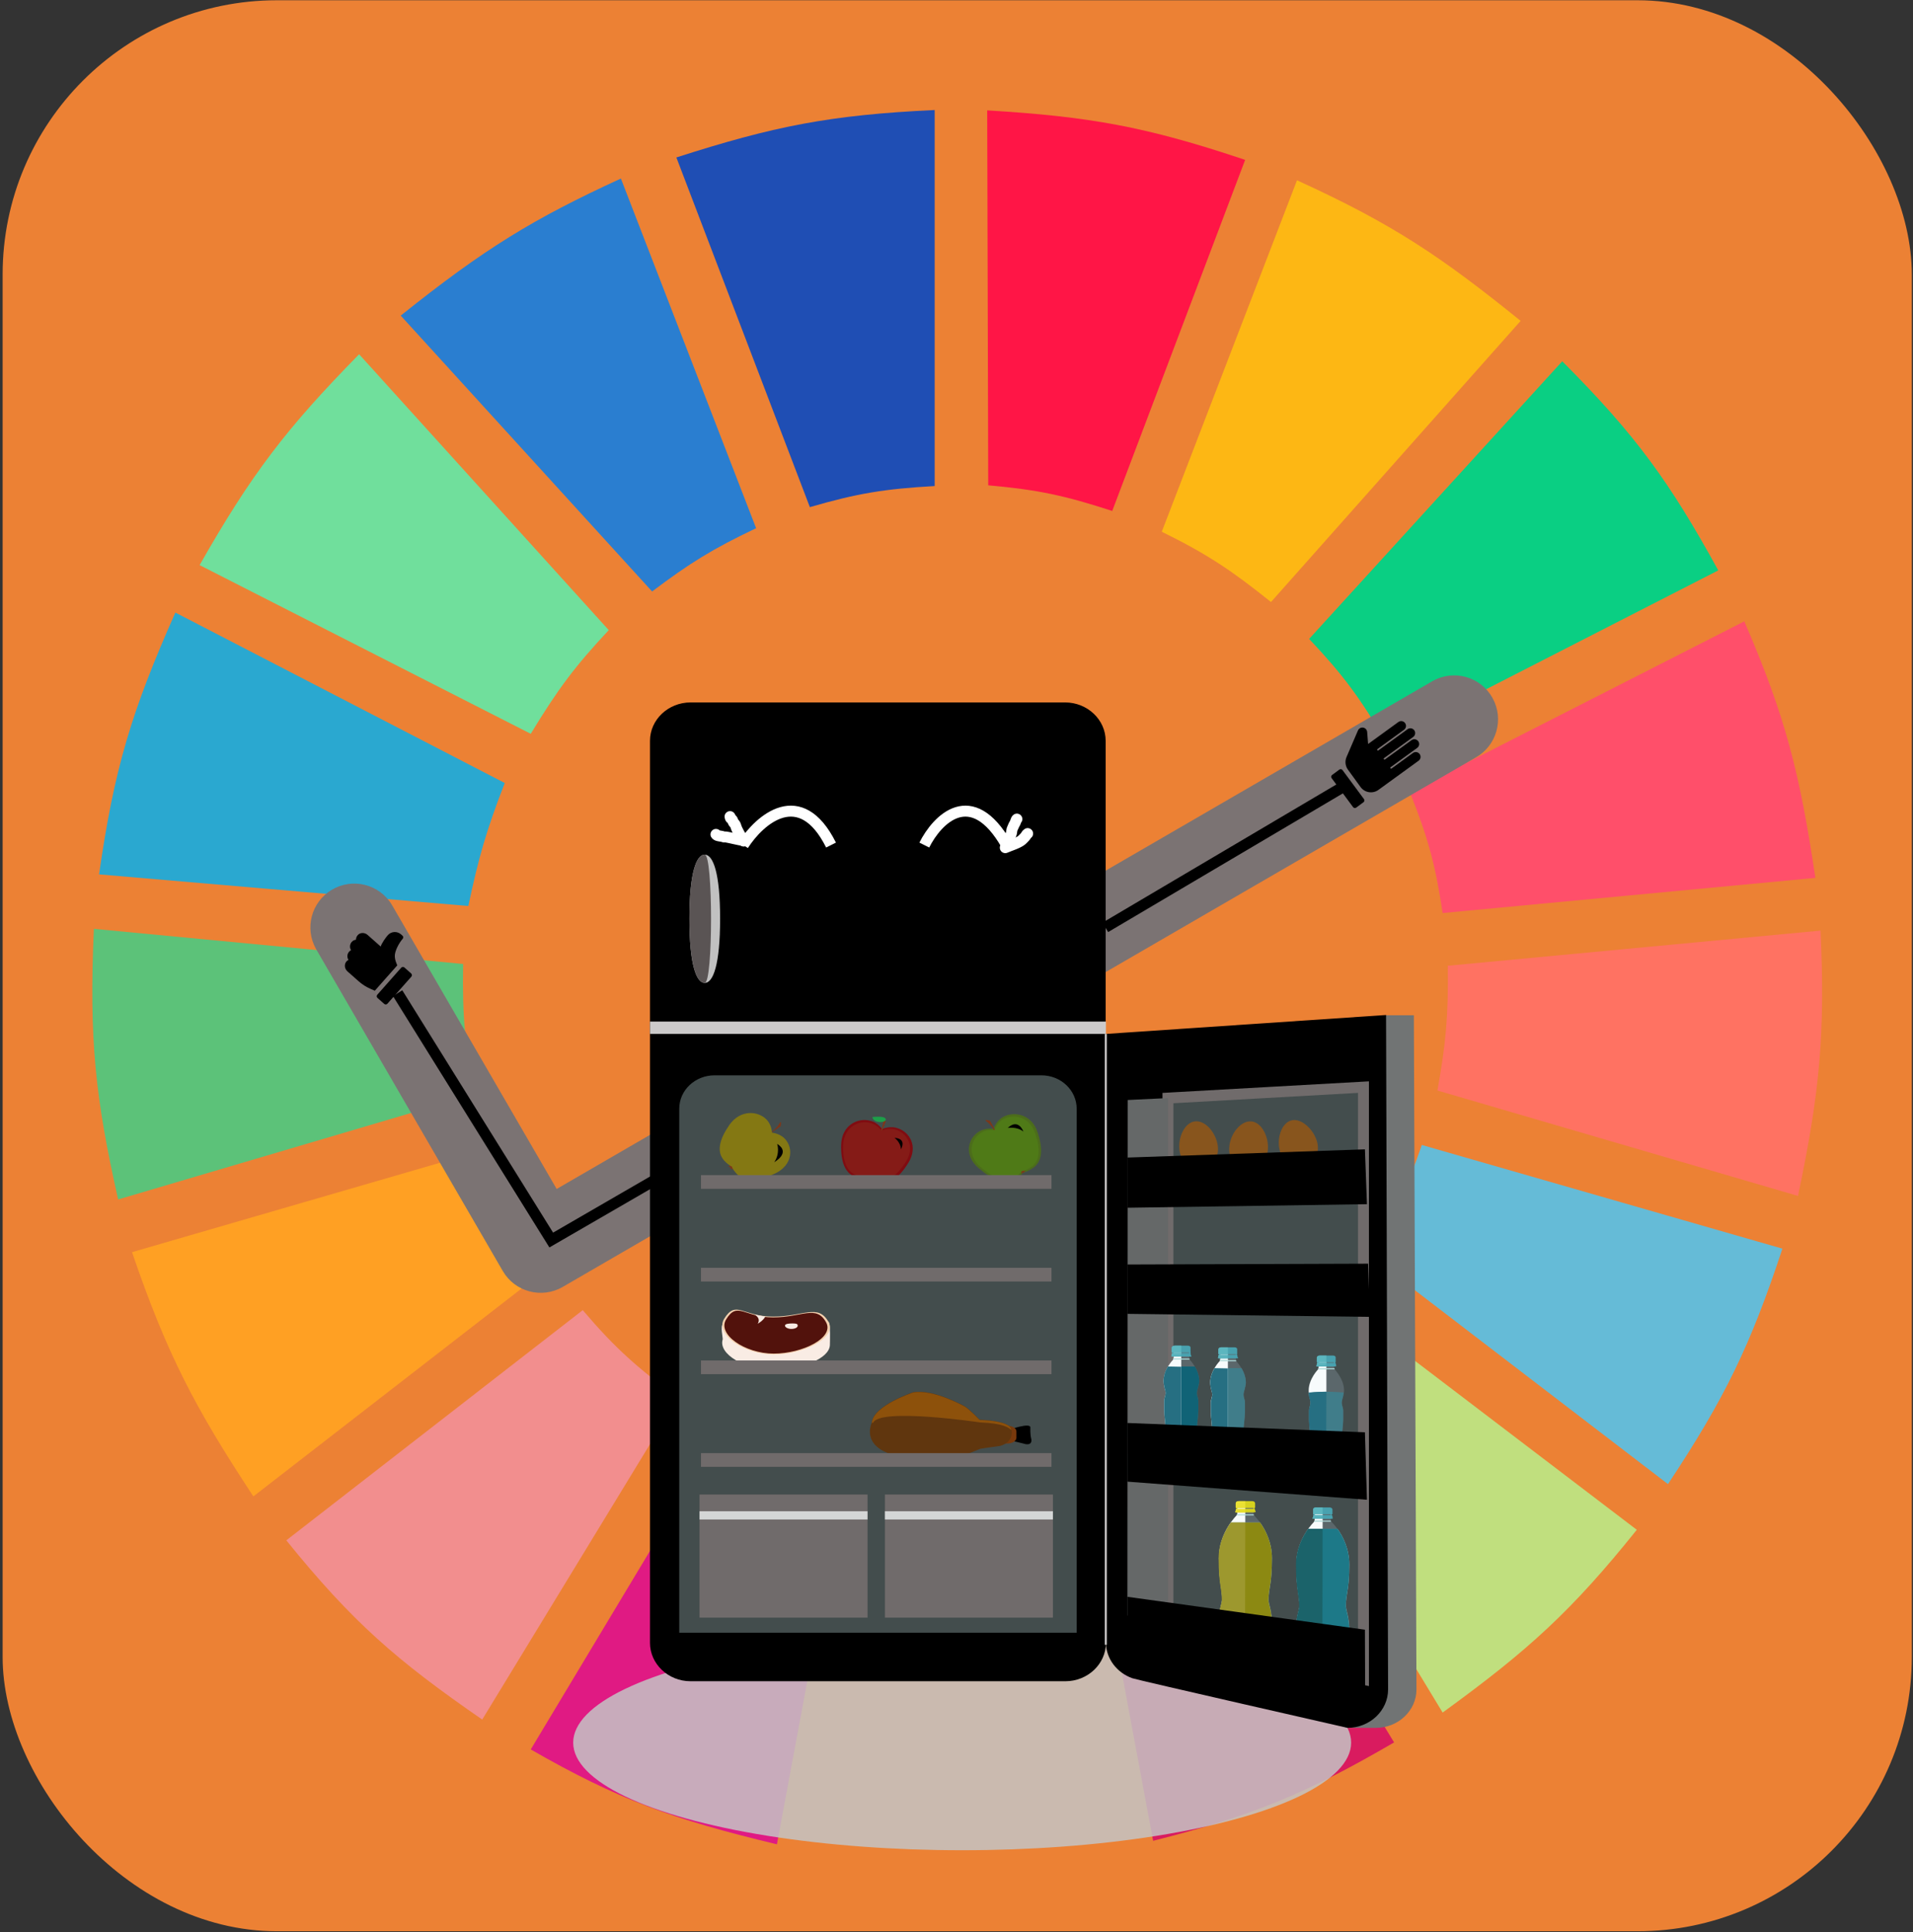 <svg width="687" height="694" viewBox="0 0 687 694" fill="none" xmlns="http://www.w3.org/2000/svg">
<rect x="0" y="0" width="687" height="694" fill="#333333" stroke="none"/>
<rect x="0.944" y="0.092" width="685.626" height="693.507" rx="98.51" fill="#EC8134"/>
<g clip-path="url(#clip0)">
<path d="M290.839 182.134L242.9 56.55C277.711 45.373 297.867 41.284 335.665 39.511V174.561C317.7 175.569 307.857 177.19 290.839 182.134Z" fill="#1F4EB4"/>
<path d="M354.896 174.299L354.528 39.642C390.979 41.849 411.24 45.351 447.157 57.423L399.423 183.509C382.294 177.925 372.531 175.864 354.896 174.299Z" fill="#FF1546"/>
<path d="M417.22 190.969L465.781 64.754C500.307 80.507 517.455 92.109 546.094 115.24L456.442 216.213C442.423 205.007 434.039 199.267 417.22 190.969Z" fill="#FDB714"/>
<path d="M470.142 229.465L561.038 129.755C587.703 156.496 599.608 173.138 617.07 204.853L497.535 266.067C488.304 250.572 482.43 242.461 470.142 229.465Z" fill="#0ACF83"/>
<path d="M506.252 284.369L626.41 223.154C641.299 257.545 646.383 277.883 651.936 315.291L518.081 327.913C515.456 310.452 512.864 300.927 506.252 284.369Z" fill="#FF4F6A"/>
<path d="M516.211 391.652C519.208 374.885 520.163 365.141 519.946 346.845L653.801 334.224C655.463 370.909 653.637 391.758 645.708 429.516L516.211 391.652Z" fill="#FF7262"/>
<path d="M491.93 450.973C500.707 436.557 504.84 427.888 510.607 411.215L640.104 448.449C628.517 483.472 619.525 501.989 599.013 533.013L491.93 450.973Z" fill="#65BBD7"/>
<path d="M587.808 549.421L480.102 467.381C468.268 480.876 461.157 487.752 447.728 498.935L518.079 615.053C549.234 592.474 564.681 578.237 587.808 549.421Z" fill="#C0DF7E"/>
<path d="M500.648 625.781L430.296 510.294C415.033 518.007 406.094 521.821 389.206 527.333L414.109 661.121C449.787 652.127 468.747 644.352 500.648 625.781Z" fill="#D91B5F"/>
<path d="M323.835 532.382C341.581 533.544 351.532 533.197 369.283 531.12L394.186 664.908C356.123 670.643 335.208 671.114 298.932 665.539L323.835 532.382Z" fill="#EC8134"/>
<path d="M190.603 628.305L260.332 512.187C276.14 520.456 285.73 523.975 303.912 528.595L279.009 662.383C241.365 653.341 221.78 646.193 190.603 628.305Z" fill="#E01A83"/>
<path d="M102.821 553.207L209.282 470.536C221.154 484.504 228.875 491.169 243.524 502.09L173.173 617.577C142.379 596.292 126.607 582.627 102.821 553.207Z" fill="#F28E8E"/>
<path d="M90.99 537.43C69.814 505.278 59.931 486.245 47.409 449.711L175.661 412.477C182.066 429.727 186.924 439.063 196.828 455.39L90.99 537.43Z" fill="#FFA023"/>
<path d="M42.428 430.779C34.189 394.256 31.957 373.07 33.712 333.593L166.321 346.214C165.983 365.765 167.026 375.928 170.679 392.914L42.428 430.779Z" fill="#5CC279"/>
<path d="M35.58 314.029L168.19 325.389C171.869 307.992 174.627 298.309 181.264 281.213L62.974 219.999C47.252 255.459 41.019 275.989 35.58 314.029Z" fill="#2AA8D0"/>
<path d="M71.69 202.96C90.227 170.326 102.854 153.819 128.968 127.231L218.619 226.31C206.488 239.276 200.369 247.448 190.603 263.543L71.69 202.96Z" fill="#70DF9C"/>
<path d="M234.184 212.426C247.634 202.288 255.727 197.213 271.539 189.707L222.978 64.123C191.378 78.637 174.028 89.263 143.91 113.347L234.184 212.426Z" fill="#2A7ED0"/>
<ellipse cx="345.535" cy="625.857" rx="139.691" ry="38.649" fill="#C4C4C4" fill-opacity="0.85"/>
</g>
<path d="M535.992 250.656C531.757 243.051 522.159 240.319 514.554 244.555C514.395 244.643 514.236 244.735 514.079 244.83L199.909 427.018L140.723 324.955C136.226 317.502 126.539 315.106 119.086 319.603C111.815 323.99 109.326 333.348 113.458 340.767L180.55 456.462C184.917 463.991 194.559 466.555 202.088 462.189L529.89 272.096C537.496 267.86 540.227 258.262 535.992 250.656Z" fill="#7B7373"/>
<path d="M397.168 590.028C397.168 597.61 390.614 603.813 382.604 603.813H247.991C239.981 603.813 233.427 597.61 233.427 590.028V266.062C233.427 258.48 239.981 252.276 247.991 252.276H382.5C390.51 252.276 397.064 258.48 397.064 266.062V590.028H397.168Z" fill="black"/>
<path d="M508.686 606.768C508.686 614.35 502.132 620.554 494.122 620.554H483.927C478.413 618.584 407.258 595.739 407.258 589.831L497.659 364.631H507.749L508.686 606.768Z" fill="#717474"/>
<path d="M498.492 606.768C498.492 614.351 491.938 620.554 483.928 620.554C483.928 620.554 408.195 603.322 406.635 602.731C401.121 600.762 397.168 595.74 397.168 589.832V371.327L497.764 364.533L498.492 606.768Z" fill="black"/>
<path d="M489.652 603.125L419.433 588.059V394.369L489.652 390.43V603.125Z" fill="#434D4D" stroke="#706B6B" stroke-width="3.921" stroke-miterlimit="10"/>
<path d="M404.868 580.183L419.432 588.06V394.37L404.972 395.06L404.868 580.183Z" fill="#656868"/>
<path d="M479.454 489.589C479.454 489.786 479.246 489.983 479.038 489.983H473.525C473.316 489.983 473.108 489.786 473.108 489.589V489.097C473.108 488.9 473.316 488.703 473.525 488.703H479.142C479.35 488.703 479.558 488.9 479.558 489.097V489.589H479.454Z" fill="#48A1AF"/>
<path d="M482.679 499.437C482.679 495.202 479.246 491.756 479.246 491.756C478.934 491.165 479.038 487.423 479.038 487.423H473.525C473.525 487.423 473.629 491.264 473.317 491.756C473.317 491.756 469.884 495.202 469.884 499.437C469.884 499.437 469.884 500.224 470.092 501.308C470.196 501.997 470.612 502.883 470.612 503.769C470.612 504.656 470.092 505.64 470.092 506.526C470.092 508.102 470.092 509.382 470.092 509.973C470.092 511.647 470.716 516.373 470.716 517.457C470.716 518.54 470.092 519.623 470.092 520.903C470.092 522.183 470.092 526.713 470.092 526.713C470.092 526.713 470.404 529.371 476.23 529.371C482.159 529.371 482.367 526.713 482.367 526.713C482.367 526.713 482.367 522.282 482.367 520.903C482.367 519.524 481.743 518.54 481.743 517.457C481.743 516.373 482.367 511.647 482.367 509.973C482.367 509.382 482.367 508.102 482.367 506.526C482.367 505.64 481.847 504.754 481.847 503.769C481.847 502.883 482.263 501.997 482.367 501.308C482.679 500.224 482.679 499.437 482.679 499.437Z" fill="#5B676B"/>
<path d="M476.334 487.423H473.629C473.629 487.423 473.733 491.264 473.421 491.756C473.421 491.756 469.988 495.202 469.988 499.437C469.988 499.437 469.988 500.224 470.196 501.308C470.3 501.997 470.716 502.883 470.716 503.769C470.716 504.656 470.196 505.64 470.196 506.526V509.973C470.196 511.647 470.82 516.373 470.82 517.457C470.82 518.54 470.196 519.623 470.196 520.903C470.196 522.183 470.196 526.713 470.196 526.713C470.196 526.713 470.508 529.371 476.334 529.371V487.423Z" fill="#F7FBFC"/>
<path d="M469.988 500.125C469.988 500.42 470.092 500.814 470.092 501.306C470.196 501.996 470.612 502.882 470.612 503.768C470.612 504.654 470.092 505.639 470.092 506.525C470.092 508.101 470.092 509.381 470.092 509.972C470.092 511.646 470.716 516.372 470.716 517.455C470.716 518.539 470.092 519.622 470.092 520.902C470.092 522.182 470.092 526.712 470.092 526.712C470.092 526.712 472.381 525.136 476.23 525.136C480.079 525.136 482.368 526.712 482.368 526.712C482.368 526.712 482.368 522.28 482.368 520.902C482.368 519.523 481.744 518.539 481.744 517.455C481.744 516.372 482.368 511.646 482.368 509.972C482.368 509.381 482.368 508.101 482.368 506.525C482.368 505.639 481.848 504.753 481.848 503.768C481.848 502.882 482.264 501.996 482.368 501.306C482.472 500.814 482.472 500.42 482.576 500.125C482.576 500.125 479.351 499.829 476.126 499.829C473.109 499.829 469.988 500.125 469.988 500.125Z" fill="#407D8A"/>
<path d="M479.767 490.378C479.767 490.575 479.559 490.772 479.351 490.772H473.317C473.109 490.772 472.901 490.575 472.901 490.378V489.886C472.901 489.689 473.109 489.492 473.317 489.492H479.351C479.559 489.492 479.767 489.689 479.767 489.886V490.378Z" fill="#48A1AF"/>
<path d="M476.334 490.674H473.317C473.109 490.674 472.901 490.477 472.901 490.28V489.787C472.901 489.59 473.109 489.394 473.317 489.394H476.334V490.674Z" fill="#5CB6BF"/>
<path d="M479.351 491.756C479.351 491.657 479.246 491.559 479.246 491.362H473.525C473.525 491.559 473.421 491.657 473.421 491.756H479.351Z" fill="#ABD6D6"/>
<path d="M476.333 491.362H473.42C473.42 491.559 473.316 491.657 473.316 491.756H476.333V491.362Z" fill="#BFE2E1"/>
<path d="M479.871 490.574C479.871 490.672 479.871 490.672 479.767 490.672H472.797C472.693 490.672 472.693 490.672 472.693 490.574V490.377C472.693 490.279 472.693 490.279 472.797 490.279H479.767C479.871 490.279 479.871 490.279 479.871 490.377V490.574Z" fill="#48A1AF"/>
<path d="M476.334 490.377H472.901C472.797 490.377 472.797 490.377 472.797 490.475V490.672C472.797 490.771 472.797 490.771 472.901 490.771H476.334V490.377Z" fill="#5CB6BF"/>
<path d="M478.625 486.833H474.048C472.799 486.833 472.903 487.719 472.903 487.719C472.903 487.719 472.903 488.9 472.903 489.097C472.903 489.196 472.904 489.294 473.112 489.294C473.32 489.294 479.353 489.294 479.457 489.294C479.665 489.294 479.665 489.196 479.665 489.097C479.665 488.999 479.665 487.719 479.665 487.719C479.665 487.719 479.873 486.833 478.625 486.833Z" fill="#48A1AF"/>
<path d="M476.336 486.833H474.048C472.799 486.833 472.903 487.719 472.903 487.719C472.903 487.719 472.903 488.9 472.903 489.097C472.903 489.196 472.904 489.294 473.112 489.294C473.216 489.294 474.776 489.294 476.336 489.294V486.833Z" fill="#5CB6BF"/>
<path d="M476.334 499.829C473.213 499.829 469.988 500.223 469.988 500.223C469.988 500.519 470.092 500.913 470.092 501.405C470.196 502.094 470.612 502.98 470.612 503.867C470.612 504.753 470.092 505.738 470.092 506.624V510.07C470.092 511.744 470.716 516.471 470.716 517.554C470.716 518.637 470.092 519.72 470.092 521C470.092 522.28 470.092 526.81 470.092 526.81C470.092 526.81 470.404 529.469 476.23 529.469L476.334 499.829Z" fill="#266F82"/>
<path d="M444.188 486.734C444.188 486.931 443.98 487.128 443.772 487.128H438.154C437.946 487.128 437.738 486.931 437.738 486.734V486.242C437.738 486.045 437.946 485.848 438.154 485.848H443.772C443.98 485.848 444.188 486.045 444.188 486.242V486.734Z" fill="#48A1AF"/>
<path d="M447.413 496.581C447.413 492.347 443.98 488.901 443.98 488.901C443.668 488.31 443.772 484.568 443.772 484.568H438.258C438.258 484.568 438.362 488.408 438.05 488.901C438.05 488.901 434.617 492.347 434.617 496.581C434.617 496.581 434.617 497.369 434.825 498.452C434.929 499.142 435.345 500.028 435.345 500.914C435.345 501.8 434.825 502.785 434.825 503.671C434.825 505.247 434.825 506.527 434.825 507.118C434.825 508.792 435.449 513.518 435.449 514.601C435.449 515.685 434.825 516.768 434.825 518.048C434.825 519.328 434.825 523.858 434.825 523.858C434.825 523.858 435.137 526.516 440.963 526.516C446.893 526.516 447.101 523.858 447.101 523.858C447.101 523.858 447.101 519.426 447.101 518.048C447.101 516.669 446.476 515.685 446.476 514.601C446.476 513.518 447.101 508.792 447.101 507.118C447.101 506.527 447.101 505.247 447.101 503.671C447.101 502.785 446.58 501.899 446.58 500.914C446.58 500.028 446.997 499.142 447.101 498.452C447.413 497.271 447.413 496.581 447.413 496.581Z" fill="#5B676B"/>
<path d="M447.413 496.581C447.413 494.611 446.684 492.74 445.852 491.362H436.178C435.345 492.74 434.617 494.513 434.617 496.581C434.617 496.581 434.617 497.368 434.825 498.452C434.929 499.141 435.345 500.027 435.345 500.913C435.345 501.8 434.825 502.784 434.825 503.671C434.825 505.246 434.825 506.526 434.825 507.117C434.825 508.791 435.449 513.518 435.449 514.601C435.449 515.684 434.825 516.767 434.825 518.047C434.825 519.327 434.825 523.857 434.825 523.857C434.825 523.857 435.137 526.516 440.963 526.516C446.893 526.516 447.101 523.857 447.101 523.857C447.101 523.857 447.101 519.426 447.101 518.047C447.101 516.669 446.476 515.684 446.476 514.601C446.476 513.518 447.101 508.791 447.101 507.117C447.101 506.526 447.101 505.246 447.101 503.671C447.101 502.784 446.58 501.898 446.58 500.913C446.58 500.027 446.997 499.141 447.101 498.452C447.413 497.27 447.413 496.581 447.413 496.581Z" fill="#407D8A"/>
<path d="M440.963 484.47H438.258C438.258 484.47 438.362 488.31 438.05 488.803C438.05 488.803 434.617 492.249 434.617 496.483C434.617 496.483 434.617 497.271 434.825 498.354C434.929 499.044 435.345 499.93 435.345 500.816C435.345 501.702 434.825 502.687 434.825 503.573V507.02C434.825 508.694 435.449 513.42 435.449 514.503C435.449 515.586 434.825 516.67 434.825 517.95C434.825 519.23 434.825 523.759 434.825 523.759C434.825 523.759 435.137 526.418 440.963 526.418V484.47Z" fill="#F7FBFC"/>
<path d="M444.396 487.423C444.396 487.62 444.188 487.816 443.98 487.816H437.946C437.738 487.816 437.53 487.62 437.53 487.423V486.93C437.53 486.733 437.738 486.536 437.946 486.536H443.98C444.188 486.536 444.396 486.733 444.396 486.93V487.423Z" fill="#48A1AF"/>
<path d="M440.963 487.816H437.946C437.738 487.816 437.53 487.62 437.53 487.423V486.93C437.53 486.733 437.738 486.536 437.946 486.536H440.963V487.816Z" fill="#5CB6BF"/>
<path d="M443.983 488.9C443.983 488.802 443.879 488.704 443.879 488.507H438.158C438.158 488.704 438.054 488.802 438.054 488.9H443.983Z" fill="#ABD6D6"/>
<path d="M440.966 488.408H438.158C438.158 488.605 438.054 488.704 438.054 488.802H441.071V488.408H440.966Z" fill="#BFE2E1"/>
<path d="M444.604 487.719C444.604 487.817 444.604 487.817 444.5 487.817H437.53C437.426 487.817 437.426 487.817 437.426 487.719V487.522C437.426 487.423 437.426 487.423 437.53 487.423H444.5C444.604 487.423 444.604 487.423 444.604 487.522V487.719Z" fill="#48A1AF"/>
<path d="M440.963 487.423H437.53C437.426 487.423 437.426 487.423 437.426 487.522V487.719C437.426 487.817 437.426 487.817 437.53 487.817H440.963V487.423Z" fill="#5CB6BF"/>
<path d="M443.254 483.879H438.677C437.428 483.879 437.532 484.766 437.532 484.766C437.532 484.766 437.532 485.947 437.532 486.144C437.532 486.243 437.532 486.341 437.74 486.341C437.949 486.341 443.982 486.341 444.086 486.341C444.294 486.341 444.294 486.243 444.294 486.144C444.294 486.046 444.294 484.766 444.294 484.766C444.294 484.766 444.502 483.879 443.254 483.879Z" fill="#48A1AF"/>
<path d="M440.965 483.879H438.677C437.428 483.879 437.532 484.766 437.532 484.766C437.532 484.766 437.532 485.947 437.532 486.144C437.532 486.243 437.532 486.341 437.74 486.341C437.844 486.341 439.405 486.341 440.965 486.341V483.879Z" fill="#5CB6BF"/>
<path d="M436.178 491.362C435.345 492.74 434.617 494.513 434.617 496.581C434.617 496.581 434.617 497.368 434.825 498.452C434.929 499.141 435.345 500.027 435.345 500.913C435.345 501.8 434.825 502.784 434.825 503.671V507.117C434.825 508.791 435.449 513.518 435.449 514.601C435.449 515.684 434.825 516.767 434.825 518.047C434.825 519.327 434.825 523.857 434.825 523.857C434.825 523.857 435.137 526.516 440.963 526.516V491.46L436.178 491.362Z" fill="#266F82"/>
<path d="M427.44 486.143C427.44 486.34 427.232 486.537 427.024 486.537H421.511C421.303 486.537 421.095 486.34 421.095 486.143V485.651C421.095 485.454 421.303 485.257 421.511 485.257H427.128C427.336 485.257 427.544 485.454 427.544 485.651V486.143H427.44Z" fill="#48A1AF"/>
<path d="M430.666 495.991C430.666 491.756 427.233 488.31 427.233 488.31C426.921 487.719 427.025 483.977 427.025 483.977H421.511C421.511 483.977 421.615 487.818 421.303 488.31C421.303 488.31 417.87 491.756 417.87 495.991C417.87 495.991 417.87 496.778 418.078 497.862C418.182 498.551 418.598 499.437 418.598 500.323C418.598 501.21 418.078 502.194 418.078 503.08C418.078 504.656 418.078 505.936 418.078 506.527C418.078 508.201 418.702 512.927 418.702 514.011C418.702 515.094 418.078 516.177 418.078 517.457C418.078 518.737 418.078 523.267 418.078 523.267C418.078 523.267 418.39 525.925 424.216 525.925C430.145 525.925 430.354 523.267 430.354 523.267C430.354 523.267 430.354 518.836 430.354 517.457C430.354 516.078 429.729 515.094 429.729 514.011C429.729 512.927 430.354 508.201 430.354 506.527C430.354 505.936 430.354 504.656 430.354 503.08C430.354 502.194 429.833 501.308 429.833 500.323C429.833 499.437 430.25 498.551 430.354 497.862C430.666 496.778 430.666 495.991 430.666 495.991Z" fill="#5B676B"/>
<path d="M430.666 495.99C430.666 494.021 429.937 492.15 429.105 490.771H419.431C418.598 492.15 417.87 493.922 417.87 495.99C417.87 495.99 417.87 496.778 418.078 497.861C418.182 498.55 418.598 499.436 418.598 500.323C418.598 501.209 418.078 502.193 418.078 503.08C418.078 504.655 418.078 505.935 418.078 506.526C418.078 508.2 418.702 512.927 418.702 514.01C418.702 515.093 418.078 516.176 418.078 517.456C418.078 518.736 418.078 523.266 418.078 523.266C418.078 523.266 418.39 525.925 424.216 525.925C430.145 525.925 430.354 523.266 430.354 523.266C430.354 523.266 430.354 518.835 430.354 517.456C430.354 516.078 429.729 515.093 429.729 514.01C429.729 512.927 430.354 508.2 430.354 506.526C430.354 505.935 430.354 504.655 430.354 503.08C430.354 502.193 429.833 501.307 429.833 500.323C429.833 499.436 430.25 498.55 430.354 497.861C430.666 496.778 430.666 495.99 430.666 495.99Z" fill="#106376"/>
<path d="M424.32 483.977H421.511C421.511 483.977 421.615 487.818 421.303 488.31C421.303 488.31 417.87 491.756 417.87 495.991C417.87 495.991 417.87 496.778 418.078 497.862C418.182 498.551 418.598 499.437 418.598 500.323C418.598 501.21 418.078 502.194 418.078 503.08V506.527C418.078 508.201 418.702 512.927 418.702 514.011C418.702 515.094 418.078 516.177 418.078 517.457C418.078 518.737 418.078 523.267 418.078 523.267C418.078 523.267 418.39 525.925 424.216 525.925V483.977H424.32Z" fill="#F7FBFC"/>
<path d="M427.649 486.832C427.649 487.029 427.441 487.226 427.233 487.226H421.199C420.991 487.226 420.783 487.029 420.783 486.832V486.34C420.783 486.143 420.991 485.946 421.199 485.946H427.233C427.441 485.946 427.649 486.143 427.649 486.34V486.832Z" fill="#48A1AF"/>
<path d="M424.216 487.226H421.199C420.991 487.226 420.783 487.029 420.783 486.832V486.34C420.783 486.143 420.991 485.946 421.199 485.946H424.216V487.226Z" fill="#5CB6BF"/>
<path d="M427.232 488.31C427.232 488.211 427.128 488.113 427.128 487.916H421.407C421.407 488.113 421.303 488.211 421.303 488.31H427.232Z" fill="#ABD6D6"/>
<path d="M424.32 487.916H421.407C421.407 488.113 421.303 488.211 421.303 488.31H424.32V487.916Z" fill="#BFE2E1"/>
<path d="M427.858 487.128C427.858 487.226 427.858 487.226 427.754 487.226H420.784C420.68 487.226 420.68 487.226 420.68 487.128V486.931C420.68 486.833 420.68 486.833 420.784 486.833H427.754C427.858 486.833 427.858 486.833 427.858 486.931V487.128Z" fill="#48A1AF"/>
<path d="M424.217 486.833H420.784C420.68 486.833 420.68 486.833 420.68 486.931V487.128C420.68 487.226 420.68 487.226 420.784 487.226H424.217V486.833Z" fill="#5CB6BF"/>
<path d="M426.503 483.287H421.926C420.677 483.287 420.781 484.173 420.781 484.173C420.781 484.173 420.781 485.354 420.781 485.551C420.781 485.65 420.781 485.748 420.989 485.748C421.198 485.748 427.231 485.748 427.335 485.748C427.543 485.748 427.543 485.65 427.543 485.551C427.543 485.453 427.543 484.173 427.543 484.173C427.543 484.173 427.751 483.287 426.503 483.287Z" fill="#48A1AF"/>
<path d="M424.214 483.287H421.926C420.677 483.287 420.781 484.173 420.781 484.173C420.781 484.173 420.781 485.354 420.781 485.551C420.781 485.65 420.781 485.748 420.989 485.748C421.094 485.748 422.654 485.748 424.214 485.748V483.287Z" fill="#5CB6BF"/>
<path d="M419.431 490.771C418.598 492.15 417.87 493.922 417.87 495.99C417.87 495.99 417.87 496.778 418.078 497.861C418.182 498.55 418.598 499.436 418.598 500.323C418.598 501.209 418.078 502.193 418.078 503.08V506.526C418.078 508.2 418.702 512.927 418.702 514.01C418.702 515.093 418.078 516.176 418.078 517.456C418.078 518.736 418.078 523.266 418.078 523.266C418.078 523.266 418.39 525.925 424.216 525.925V490.869L419.431 490.771Z" fill="#266F82"/>
<path d="M490.899 538.627L404.867 532.128V511.056L490.171 514.404L490.899 538.627Z" fill="black"/>
<path d="M491.939 472.949L404.867 471.865V454.141L491.315 453.845L491.939 472.949Z" fill="black"/>
<path d="M437.322 411.406C437.946 415.837 435.346 418.988 431.497 419.481C427.647 419.973 424.214 417.708 423.59 413.179C422.966 408.747 425.255 403.233 429.104 402.741C432.953 402.248 436.698 406.975 437.322 411.406Z" fill="#88551D"/>
<path d="M455.318 412.981C454.902 417.51 451.469 419.873 447.62 419.578C443.771 419.184 440.962 416.23 441.482 411.7C441.898 407.171 445.539 402.444 449.388 402.74C453.237 403.134 455.734 408.549 455.318 412.981Z" fill="#88551D"/>
<path d="M473.005 410.126C474.149 414.458 471.756 417.905 468.115 418.692C464.37 419.579 460.625 417.609 459.585 413.178C458.441 408.845 460.209 403.134 463.954 402.346C467.491 401.559 471.86 405.793 473.005 410.126Z" fill="#88551D"/>
<path d="M490.9 432.477L404.868 433.757V415.737L490.172 412.783L490.9 432.477Z" fill="black"/>
<path d="M478.208 544.339C478.208 544.536 478 544.733 477.792 544.733H472.07C471.862 544.733 471.654 544.536 471.654 544.339V543.847C471.654 543.65 471.862 543.453 472.07 543.453H477.792C478 543.453 478.208 543.65 478.208 543.847V544.339Z" fill="#48A1AF"/>
<path d="M484.55 561.867C484.55 552.414 478.1 546.506 478.1 546.506C477.788 545.915 477.892 542.075 477.892 542.075H472.275C472.275 542.075 472.379 546.014 472.067 546.506C472.067 546.506 465.617 552.611 465.617 561.867C465.617 571.124 466.761 572.305 466.761 576.736C466.761 578.41 465.513 580.281 465.513 585.992C465.513 588.06 465.513 602.732 465.513 602.732C465.513 602.732 466.345 606.868 475.083 606.868C483.822 606.868 484.654 602.732 484.654 602.732C484.654 602.732 484.654 588.06 484.654 585.992C484.654 580.478 483.406 578.41 483.406 576.736C483.302 572.207 484.55 571.32 484.55 561.867Z" fill="#5B676B"/>
<path d="M474.984 542.075H472.175C472.175 542.075 472.279 546.014 471.967 546.506C471.967 546.506 465.517 552.611 465.517 561.867C465.517 571.124 466.661 572.305 466.661 576.736C466.661 578.41 465.413 580.281 465.413 585.992C465.413 588.06 465.413 602.732 465.413 602.732C465.413 602.732 466.245 606.868 474.984 606.868V542.075Z" fill="#F7FBFC"/>
<path d="M478.521 545.028C478.521 545.224 478.313 545.421 478.105 545.421H471.967C471.759 545.421 471.551 545.224 471.551 545.028V544.535C471.551 544.338 471.759 544.141 471.967 544.141H478.105C478.313 544.141 478.521 544.338 478.521 544.535V545.028Z" fill="#48A1AF"/>
<path d="M474.984 545.421H471.967C471.759 545.421 471.551 545.224 471.551 545.028V544.535C471.551 544.338 471.759 544.141 471.967 544.141H474.984V545.421Z" fill="#5CB6BF"/>
<path d="M477.999 546.505C477.999 546.407 477.895 546.309 477.895 546.112H472.07C472.07 546.309 471.966 546.407 471.966 546.505H477.999Z" fill="#ABD6D6"/>
<path d="M474.983 546.112H472.07C472.07 546.309 471.966 546.407 471.966 546.505H474.983V546.112Z" fill="#BFE2E1"/>
<path d="M478.625 545.324C478.625 545.422 478.521 545.422 478.521 545.422H471.447C471.343 545.422 471.343 545.324 471.343 545.324V545.127C471.343 545.028 471.447 545.028 471.447 545.028H478.521C478.625 545.028 478.625 545.127 478.625 545.127V545.324Z" fill="#48A1AF"/>
<path d="M474.984 545.028H471.447C471.343 545.028 471.343 545.127 471.343 545.127V545.324C471.343 545.422 471.447 545.422 471.447 545.422H474.984V545.028Z" fill="#5CB6BF"/>
<path d="M477.375 541.384H472.693C471.445 541.384 471.549 542.27 471.549 542.27C471.549 542.27 471.549 543.551 471.549 543.649C471.549 543.748 471.549 543.846 471.757 543.846C471.861 543.846 478.103 543.846 478.311 543.846C478.519 543.846 478.519 543.748 478.519 543.649C478.519 543.551 478.519 542.27 478.519 542.27C478.519 542.27 478.623 541.384 477.375 541.384Z" fill="#48A1AF"/>
<path d="M474.982 541.384H472.693C471.445 541.384 471.549 542.27 471.549 542.27C471.549 542.27 471.549 543.551 471.549 543.649C471.549 543.748 471.549 543.846 471.757 543.846C471.861 543.846 473.422 543.846 474.982 543.846V541.384Z" fill="#5CB6BF"/>
<path d="M484.554 561.866C484.554 556.155 482.162 551.625 480.289 549.065H469.886C468.014 551.724 465.517 556.155 465.517 561.964C465.517 571.319 466.661 572.402 466.661 576.833C466.661 578.507 465.413 580.378 465.413 586.09C465.413 588.157 465.413 602.829 465.413 602.829C465.413 602.829 466.245 606.965 474.984 606.965C483.722 606.965 484.554 602.829 484.554 602.829C484.554 602.829 484.554 588.157 484.554 586.09C484.554 580.575 483.306 578.507 483.306 576.833C483.306 572.205 484.554 571.319 484.554 561.866Z" fill="#90C7D3"/>
<path d="M484.554 561.866C484.554 556.155 482.162 551.625 480.289 549.065H469.886C468.014 551.724 465.517 556.155 465.517 561.964C465.517 571.319 466.661 572.402 466.661 576.833C466.661 578.507 465.413 580.378 465.413 586.09C465.413 588.157 465.413 602.829 465.413 602.829C465.413 602.829 470.094 600.959 474.984 600.959C479.873 600.959 484.554 602.829 484.554 602.829C484.554 602.829 484.554 588.157 484.554 586.09C484.554 580.575 483.306 578.507 483.306 576.833C483.306 572.205 484.554 571.319 484.554 561.866Z" fill="#1D7988"/>
<path d="M474.983 549.065H469.782C467.909 551.724 465.413 556.155 465.413 561.964C465.413 571.319 466.557 572.402 466.557 576.833C466.557 578.507 465.309 580.378 465.309 586.09C465.309 588.157 465.309 602.829 465.309 602.829C465.309 602.829 466.141 606.965 474.879 606.965L474.983 549.065Z" fill="#1B636A"/>
<path d="M450.533 541.976C450.533 542.173 450.325 542.37 450.117 542.37H444.396C444.188 542.37 443.979 542.173 443.979 541.976V541.484C443.979 541.287 444.188 541.09 444.396 541.09H450.117C450.325 541.09 450.533 541.287 450.533 541.484V541.976Z" fill="#C6BD20"/>
<path d="M456.775 559.601C456.775 550.148 450.326 544.239 450.326 544.239C450.014 543.649 450.118 539.808 450.118 539.808H444.5C444.5 539.808 444.604 543.747 444.292 544.239C444.292 544.239 437.842 550.345 437.842 559.601C437.842 568.857 438.987 570.039 438.987 574.47C438.987 576.144 437.738 578.015 437.738 583.726C437.738 585.794 437.738 600.466 437.738 600.466C437.738 600.466 438.57 604.601 447.309 604.601C456.047 604.601 456.88 600.466 456.88 600.466C456.88 600.466 456.88 585.794 456.88 583.726C456.88 578.212 455.631 576.144 455.631 574.47C455.631 569.94 456.775 569.054 456.775 559.601Z" fill="#5B676B"/>
<path d="M447.208 539.71H444.4C444.4 539.71 444.504 543.649 444.191 544.141C444.191 544.141 437.742 550.246 437.742 559.503C437.742 568.759 438.886 569.94 438.886 574.372C438.886 576.046 437.638 577.917 437.638 583.628C437.638 585.696 437.638 600.368 437.638 600.368C437.638 600.368 438.47 604.503 447.208 604.503V539.71Z" fill="#F7FBFC"/>
<path d="M450.745 542.763C450.745 542.96 450.537 543.157 450.329 543.157H444.191C443.983 543.157 443.775 542.96 443.775 542.763V542.271C443.775 542.074 443.983 541.877 444.191 541.877H450.329C450.537 541.877 450.745 542.074 450.745 542.271V542.763Z" fill="#D6D11E"/>
<path d="M447.208 543.157H444.191C443.983 543.157 443.775 542.96 443.775 542.763V542.271C443.775 542.074 443.983 541.877 444.191 541.877H447.208V543.157Z" fill="#EAE134"/>
<path d="M450.329 544.239C450.329 544.14 450.225 544.042 450.225 543.845H444.399C444.399 544.042 444.295 544.14 444.295 544.239H450.329Z" fill="#ABD6D6"/>
<path d="M447.204 543.747H444.292C444.292 543.944 444.188 544.042 444.188 544.141H447.204V543.747Z" fill="#BFE2E1"/>
<path d="M450.95 542.959C450.95 543.057 450.846 543.057 450.846 543.057H443.772C443.668 543.057 443.668 542.959 443.668 542.959V542.762C443.668 542.664 443.772 542.664 443.772 542.664H450.846C450.95 542.664 450.95 542.762 450.95 542.762V542.959Z" fill="#D6D11E"/>
<path d="M447.208 542.764H443.671C443.567 542.764 443.567 542.862 443.567 542.862V543.059C443.567 543.158 443.671 543.158 443.671 543.158H447.208V542.764Z" fill="#EAE134"/>
<path d="M449.599 539.12H444.918C443.67 539.12 443.774 540.006 443.774 540.006C443.774 540.006 443.774 541.286 443.774 541.384C443.774 541.483 443.774 541.581 443.982 541.581C444.086 541.581 450.327 541.581 450.535 541.581C450.743 541.581 450.743 541.483 450.743 541.384C450.743 541.286 450.743 540.006 450.743 540.006C450.743 540.006 450.848 539.12 449.599 539.12Z" fill="#D6D11E"/>
<path d="M447.206 539.12H444.918C443.67 539.12 443.774 540.006 443.774 540.006C443.774 540.006 443.774 541.286 443.774 541.384C443.774 541.483 443.774 541.581 443.982 541.581C444.086 541.581 445.646 541.581 447.206 541.581V539.12Z" fill="#EAE134"/>
<path d="M456.779 559.601C456.779 553.89 454.386 549.361 452.514 546.8H442.111C440.238 549.459 437.742 553.89 437.742 559.7C437.742 569.054 438.886 570.138 438.886 574.569C438.886 576.243 437.638 578.114 437.638 583.825C437.638 585.893 437.638 600.565 437.638 600.565C437.638 600.565 438.47 604.701 447.208 604.701C455.947 604.701 456.779 600.565 456.779 600.565C456.779 600.565 456.779 585.893 456.779 583.825C456.779 578.311 455.531 576.243 455.531 574.569C455.635 569.941 456.779 569.054 456.779 559.601Z" fill="#90C7D3"/>
<path d="M456.779 559.601C456.779 553.89 454.386 549.361 452.514 546.8H442.111C440.238 549.459 437.742 553.89 437.742 559.7C437.742 569.054 438.886 570.138 438.886 574.569C438.886 576.243 437.638 578.114 437.638 583.825C437.638 585.893 437.638 600.565 437.638 600.565C437.638 600.565 442.319 598.694 447.208 598.694C452.098 598.694 456.779 600.565 456.779 600.565C456.779 600.565 456.779 585.893 456.779 583.825C456.779 578.311 455.531 576.243 455.531 574.569C455.635 569.941 456.779 569.054 456.779 559.601Z" fill="#8C8912"/>
<path d="M447.205 546.8H442.003C440.131 549.459 437.634 553.89 437.634 559.7C437.634 569.054 438.779 570.138 438.779 574.569C438.779 576.243 437.53 578.114 437.53 583.825C437.53 585.893 437.53 600.565 437.53 600.565C437.53 600.565 438.363 604.701 447.101 604.701L447.205 546.8Z" fill="#9D982E"/>
<path d="M490.276 614.154L404.868 596.824V573.486L490.172 585.303L490.276 614.154Z" fill="black"/>
<path d="M386.659 586.384H243.932V398.208C243.932 391.512 249.653 386.195 256.623 386.195H373.967C381.041 386.195 386.659 391.611 386.659 398.208V586.384Z" fill="#434D4D"/>
<path d="M397.168 366.896H233.427V371.327H397.168V366.896Z" fill="#CCCACA"/>
<path d="M397.48 371.326H396.752V590.717H397.48V371.326Z" fill="#CCCACA"/>
<path d="M258.603 329.97C258.603 346.513 256.107 353.012 253.09 353.012C250.073 353.012 247.576 346.513 247.576 329.97C247.576 313.427 250.073 306.928 253.09 306.928C256.107 307.026 258.603 313.427 258.603 329.97Z" fill="#C1C1C1"/>
<path d="M253.09 353.012C250.073 353.012 247.576 346.513 247.576 329.97C247.576 313.427 250.073 306.928 253.09 306.928C256.107 307.026 256.107 353.012 253.09 353.012Z" fill="#5A5454"/>
<path d="M360.032 401.262C358.576 402.149 357.431 403.626 356.807 405.398C354.935 405.201 353.062 405.497 351.606 406.383C347.652 408.746 345.988 414.851 351.398 419.479C356.287 423.714 360.864 425.683 364.817 423.32C365.962 422.63 367.21 421.646 367.418 421.055C368.146 421.055 369.499 420.464 370.539 419.775C374.492 417.412 374.596 412.587 372.619 406.678C370.539 400.081 363.985 398.899 360.032 401.262Z" fill="#4C6D1B"/>
<path d="M357.537 406.973C357.537 406.973 356.289 404.216 354.52 402.936C352.752 401.656 355.56 402.542 355.56 402.542L357.849 406.776L357.537 406.973Z" fill="#7D3719"/>
<path d="M366.588 420.759L366.9 421.645L367.212 421.054L367.836 421.251L367.732 420.759L368.356 420.562L367.212 420.069L366.588 420.759Z" fill="#7D3719"/>
<path d="M360.134 402.05C358.678 402.936 357.742 404.314 357.117 405.89C355.349 405.693 353.684 405.988 352.332 406.875C348.587 409.139 347.131 414.752 352.124 419.085C356.597 423.024 360.966 424.895 364.607 422.63C365.648 422.039 366.792 421.054 367 420.562C367.728 420.562 368.977 419.971 369.913 419.38C373.658 417.115 373.658 412.684 371.785 407.17C369.913 400.966 363.879 399.883 360.134 402.05Z" fill="#4F7A17"/>
<path d="M361.904 405.103C361.904 405.103 365.129 404.512 367.522 406.383C367.522 406.383 365.753 401.459 361.904 405.103Z" fill="black"/>
<path d="M322.06 405.101C320.395 404.609 318.523 404.806 316.754 405.495C315.714 404.018 314.258 402.935 312.593 402.541C308.12 401.261 302.295 404.116 302.086 411.009C301.878 417.213 303.439 421.743 307.912 423.023C309.16 423.417 310.825 423.613 311.449 423.416C311.969 423.909 313.322 424.5 314.57 424.795C319.043 426.075 322.892 423.023 326.221 417.607C329.862 411.699 326.637 406.381 322.06 405.101Z" fill="#800C11"/>
<path d="M315.92 407.073C315.92 407.073 317.272 404.414 317.168 402.346C317.064 400.278 318.105 402.838 318.105 402.838L316.232 407.27L315.92 407.073Z" fill="#7D3719"/>
<path d="M311.03 422.434L310.51 423.222L311.238 423.123L311.446 423.616L311.862 423.32L312.278 423.616L311.966 422.434H311.03Z" fill="#7D3719"/>
<path d="M321.539 405.693C319.979 405.3 318.21 405.398 316.546 406.087C315.506 404.709 314.153 403.724 312.593 403.33C308.432 402.149 303.022 404.807 302.814 411.208C302.606 417.017 304.063 421.153 308.224 422.335C309.368 422.63 310.928 422.827 311.449 422.63C311.865 423.123 313.217 423.615 314.361 423.91C318.523 425.092 322.059 422.236 325.284 417.313C328.821 411.799 325.7 406.875 321.539 405.693Z" fill="#851B17"/>
<path d="M321.228 408.648C321.228 408.648 323.516 410.224 323.516 412.784C323.516 412.784 325.909 408.944 321.228 408.648Z" fill="black"/>
<path d="M313.319 401.163C313.215 401.754 314.152 402.837 315.504 402.935C316.856 403.132 318.001 402.738 318.105 402.148C318.313 400.572 313.319 401.163 313.319 401.163Z" fill="#1D9E49"/>
<path d="M275.975 407.269C275.975 407.269 278.783 405.595 279.824 403.625C280.864 401.754 280.344 404.512 280.344 404.512L276.079 407.466L275.975 407.269Z" fill="#7D3719"/>
<path d="M262.454 418.493L261.518 418.887L262.246 419.183L262.142 419.774L262.662 419.675L262.974 420.167L263.39 418.986L262.454 418.493Z" fill="#7D3719"/>
<path d="M281.905 409.041C280.76 407.761 279.096 407.072 277.223 406.777C277.119 405.004 276.495 403.429 275.351 402.148C272.23 398.899 265.884 398.407 261.931 404.019C258.394 409.14 257.146 413.669 260.163 416.919C260.995 417.805 262.243 418.79 262.867 418.987C262.971 419.676 263.804 420.759 264.636 421.645C267.757 424.895 272.542 424.206 278.368 421.449C284.713 418.396 284.921 412.291 281.905 409.041Z" fill="#847813"/>
<path d="M279.097 410.813C279.097 410.813 280.241 414.161 278.057 417.41C278.057 417.312 284.194 414.062 279.097 410.813Z" fill="black"/>
<path d="M377.61 422.04H251.735V426.963H377.61V422.04Z" fill="#706B6B"/>
<path d="M377.61 455.323H251.735V460.246H377.61V455.323Z" fill="#706B6B"/>
<path d="M298.031 483.091C297.822 488.113 287.316 491.953 277.745 491.953C267.55 491.953 257.876 486.341 259.54 481.023C259.644 480.629 258.604 476.001 259.644 475.607C262.661 474.426 269.423 479.152 277.537 479.152C286.275 479.152 293.869 472.456 297.51 474.721C298.343 475.312 298.031 482.402 298.031 483.091Z" fill="#F9ECE4"/>
<path d="M297.511 474.721C300.736 480.432 288.669 486.439 277.85 486.439C267.031 486.439 256.628 479.152 260.061 473.637C264.326 466.745 266.718 472.85 277.642 472.85C288.565 472.85 293.766 468.123 297.511 474.721Z" fill="#F5D1AF"/>
<path d="M296.678 474.917C299.694 480.431 288.251 486.142 277.848 486.142C267.446 486.142 257.459 479.151 260.788 473.834C264.845 467.236 267.237 473.144 277.64 473.144C288.043 473.144 293.141 468.516 296.678 474.917Z" fill="#52120C"/>
<path d="M270.979 472.16C270.979 472.16 273.372 473.243 272.124 475.41C272.124 475.41 274.1 474.327 274.829 472.849L270.979 472.16Z" fill="#F9ECE4"/>
<path d="M286.482 476.099C286.482 476.788 285.441 477.28 284.193 477.28C282.945 477.28 281.904 476.689 281.904 476.099C281.904 475.409 283.361 475.311 284.609 475.311C285.857 475.311 286.482 475.409 286.482 476.099Z" fill="#F9ECE4"/>
<path d="M377.61 488.605H251.735V493.528H377.61V488.605Z" fill="#706B6B"/>
<path d="M362.007 513.617C362.007 513.617 370.433 510.564 370.017 512.829C370.017 512.829 369.913 515.094 370.329 516.67C370.329 516.67 371.057 519.131 368.248 518.639C368.248 518.639 362.111 516.965 360.654 517.162L362.007 513.617Z" fill="black"/>
<path d="M361.693 518.442C359.821 518.442 358.364 517.555 358.364 516.374V514.109C358.364 512.927 359.821 512.041 361.693 512.041C363.566 512.041 365.022 512.927 365.022 514.109V516.374C365.022 517.555 363.462 518.442 361.693 518.442Z" fill="#78390C"/>
<path d="M351.811 509.874C351.811 509.874 348.274 506.231 346.61 505.148C346.61 505.148 335.166 498.649 327.884 500.027C327.884 500.027 313.632 504.754 313.112 510.859C313.112 510.859 305.414 526.023 340.472 523.758C345.361 523.463 350.355 520.903 352.123 520.312C352.123 520.312 357.325 519.524 358.989 519.327C358.989 519.327 364.19 518.441 363.254 513.124C363.15 513.321 363.358 510.366 351.811 509.874Z" fill="#60360E"/>
<path d="M352.018 510.859C360.132 511.154 362.421 512.729 363.149 513.616C363.149 513.517 363.149 513.419 363.149 513.32C363.149 513.32 363.253 510.366 351.81 509.972C351.81 509.972 348.273 506.329 346.609 505.246C346.609 505.246 335.165 498.747 327.883 500.125C327.883 500.125 313.631 504.852 313.111 510.957C313.111 510.957 313.319 510.957 313.527 511.055C315.608 505.443 352.018 510.859 352.018 510.859Z" fill="#8D510B"/>
<path d="M377.611 521.888H251.736V526.812H377.611V521.888Z" fill="#706B6B"/>
<path d="M311.553 536.757H251.217V580.97H311.553V536.757Z" fill="#706B6B"/>
<path d="M311.552 542.764H251.216V545.718H311.552V542.764Z" fill="#D4D6D6"/>
<path d="M378.132 536.757H317.795V580.97H378.132V536.757Z" fill="#706B6B"/>
<path d="M378.132 542.764H317.795V545.718H378.132V542.764Z" fill="#D4D6D6"/>
<path d="M509.826 270.809C509.267 270.038 508.189 269.867 507.419 270.427L499.746 275.998C499.617 276.091 499.438 276.063 499.344 275.934C499.25 275.805 499.279 275.626 499.408 275.532L508.942 268.611C509.713 268.052 509.884 266.973 509.324 266.204C508.764 265.434 507.686 265.262 506.916 265.822L497.384 272.743C497.255 272.836 497.075 272.808 496.982 272.679C496.888 272.55 496.917 272.371 497.046 272.277L507.508 264.681C508.279 264.121 508.45 263.043 507.89 262.273C507.331 261.504 506.253 261.332 505.483 261.891L495.02 269.487C494.891 269.581 494.712 269.553 494.618 269.424C494.525 269.295 494.553 269.115 494.682 269.022L504.215 262.101C504.986 261.541 505.157 260.463 504.597 259.693C504.037 258.924 502.959 258.751 502.19 259.311L491.315 267.206L490.978 262.882C490.959 262.582 490.849 262.275 490.654 262.006C490.093 261.233 489.018 261.063 488.246 261.623C487.977 261.819 487.771 262.083 487.658 262.377L487.661 262.373L483.566 271.891C482.926 273.38 483.117 275.097 484.069 276.409L488.609 282.663C490.101 284.717 492.976 285.174 495.03 283.682L509.445 273.217C510.215 272.657 510.386 271.579 509.826 270.809Z" fill="black"/>
<g clip-path="url(#clip1)">
<path d="M145.229 347.472L147.656 349.62C147.991 349.916 148.022 350.428 147.725 350.764L139.13 360.479C138.833 360.814 138.321 360.846 137.986 360.549L135.559 358.401C135.224 358.105 135.192 357.593 135.489 357.257L144.085 347.542C144.381 347.207 144.893 347.175 145.229 347.472Z" fill="black"/>
</g>
<path d="M478.383 278.328L480.988 276.4C481.348 276.134 481.855 276.21 482.121 276.569L489.827 286.983C490.093 287.342 490.017 287.85 489.658 288.116L487.053 290.044C486.693 290.31 486.186 290.234 485.92 289.875L478.213 279.461C477.947 279.102 478.023 278.594 478.383 278.328Z" fill="black"/>
<path d="M128.647 335.67C129.588 334.823 131.058 334.934 132.005 335.772L136.736 339.958C136.971 338.881 138.558 336.653 139.304 335.829C140.539 334.465 142.656 334.37 144.033 335.589L144.534 336.032C144.869 336.328 144.9 336.84 144.603 337.176C143.361 338.58 141.665 341.598 141.783 343.54C141.863 344.848 142.233 345.624 142.667 346.701L134.606 355.812C133.064 355.156 131.037 354.401 128.734 352.363L124.764 348.85C123.456 347.693 123.51 345.58 125.15 344.748C124.564 343.854 124.621 342.642 125.363 341.803C125.573 341.566 125.819 341.38 126.085 341.245C125.098 339.739 126.041 337.708 127.838 337.497C127.834 336.833 128.1 336.163 128.647 335.67Z" fill="black"/>
<path d="M142.798 356.696L197.963 445.355L235.397 423.683M396.952 333.054L483.641 281.829" stroke="black" stroke-width="3.94"/>
<path d="M266.92 303.5C272.83 294.306 287.41 281.434 298.443 303.5" stroke="white" stroke-width="3.94"/>
<path d="M331.937 303.5C336.534 294.306 348.88 281.434 361.489 303.5" stroke="white" stroke-width="3.94"/>
<path d="M361.612 303.094C361.959 301.669 362.843 300.605 363.214 299.229C363.38 298.614 363.3 298.004 363.619 297.437C363.862 297.005 364.089 296.246 364.37 295.885C364.645 295.531 364.889 294.321 365.18 294.175" stroke="white" stroke-width="3.94" stroke-linecap="round" stroke-linejoin="round"/>
<path d="M361.02 304.432C362.905 303.616 364.837 303.092 366.486 302.053C367.114 301.658 367.576 301.079 368.088 300.567C368.413 300.243 368.656 299.573 369.046 299.378" stroke="white" stroke-width="3.94" stroke-linecap="round" stroke-linejoin="round"/>
<path d="M267.077 302.054C266.041 300.305 264.734 298.46 264.187 296.505C264.026 295.932 263.312 295.483 263.212 294.92C263.166 294.659 262.825 294.167 262.585 294.061C262.261 293.918 262.284 293.62 262.172 293.285" stroke="white" stroke-width="3.94" stroke-linecap="round" stroke-linejoin="round"/>
<path d="M267.227 301.906C265.03 301.581 262.902 300.98 260.72 300.601C260.38 300.542 259.963 300.647 259.646 300.502C259.029 300.22 257.423 300.284 257.119 299.676" stroke="white" stroke-width="3.94" stroke-linecap="round" stroke-linejoin="round"/>
<defs>
<clipPath id="clip0">
<rect width="622.58" height="646.222" fill="white" transform="translate(32.468 23.734)"/>
</clipPath>
<clipPath id="clip1">
<rect width="27.602" height="27.619" fill="white" transform="matrix(-0.749 -0.663 -0.663 0.749 158.129 341.493)"/>
</clipPath>
</defs>
</svg>
